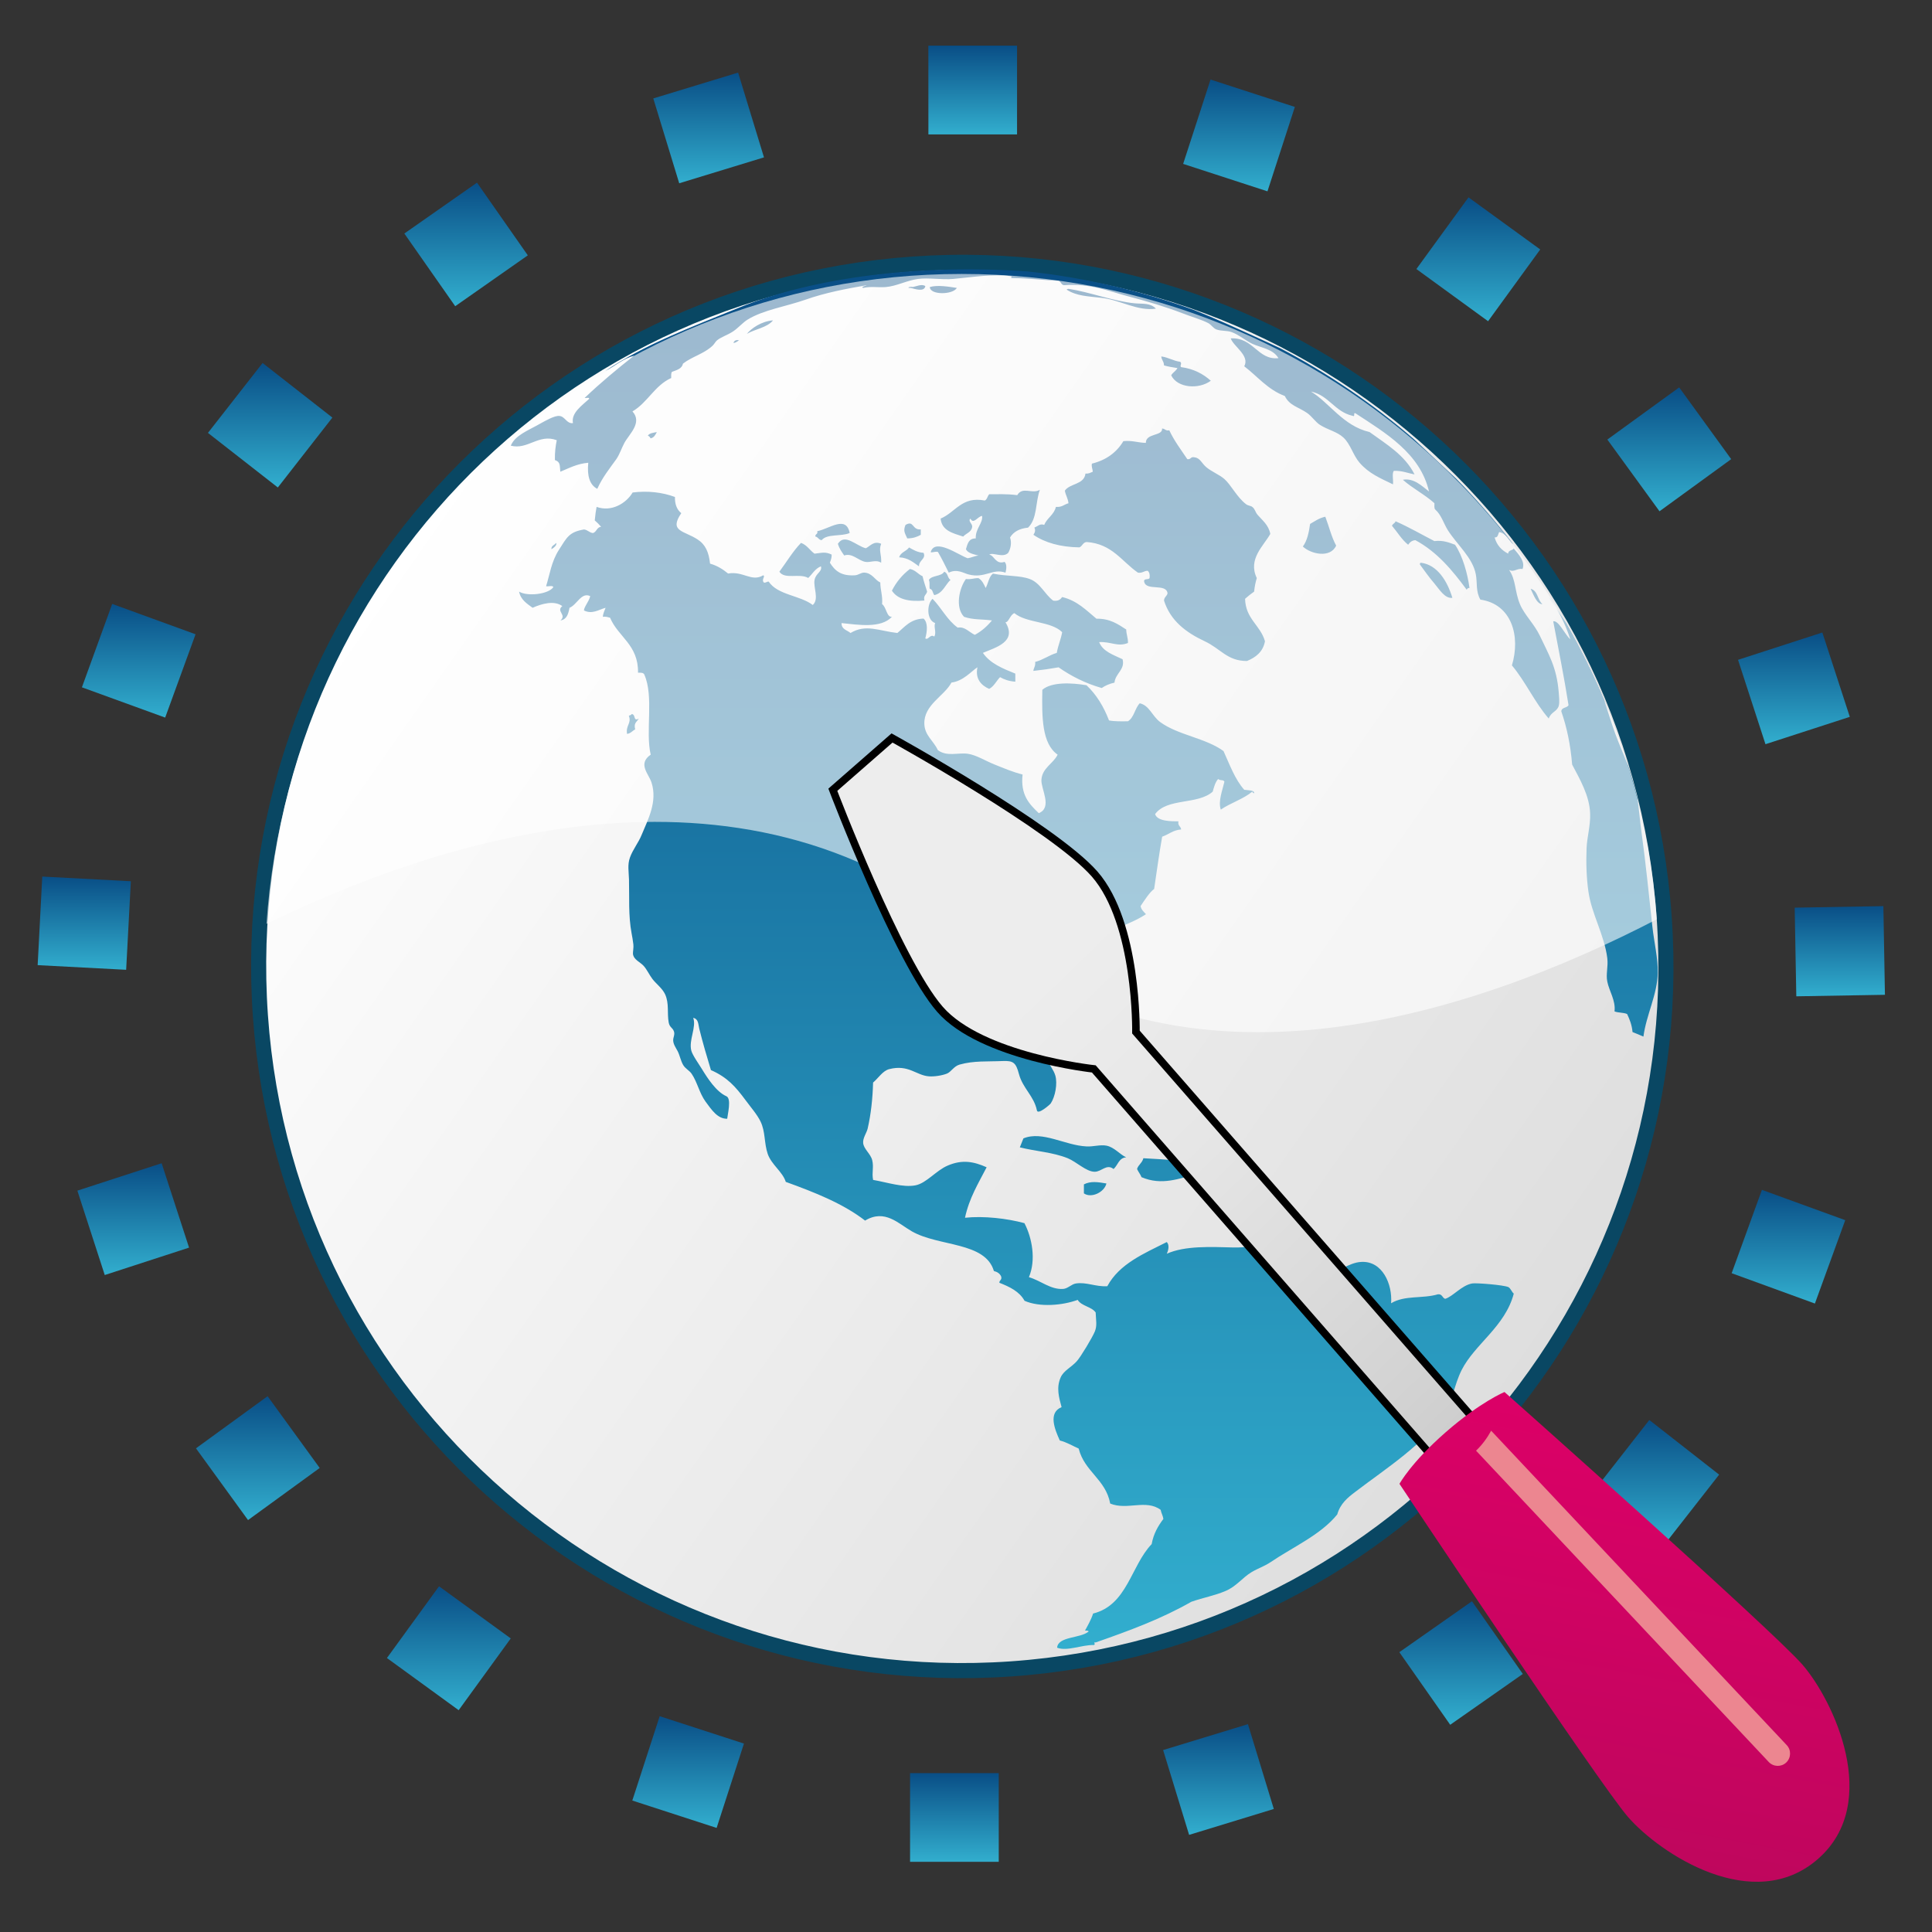 <?xml version="1.0" encoding="utf-8"?>
<!-- Generator: Adobe Illustrator 13.0.0, SVG Export Plug-In . SVG Version: 6.00 Build 14948)  -->
<!DOCTYPE svg PUBLIC "-//W3C//DTD SVG 1.1//EN" "http://www.w3.org/Graphics/SVG/1.1/DTD/svg11.dtd">
<svg version="1.1" id="Layer_1" xmlns="http://www.w3.org/2000/svg" xmlns:xlink="http://www.w3.org/1999/xlink" x="0px" y="0px"
	 width="128px" height="128px" viewBox="0 0 128 128" enable-background="new 0 0 128 128" xml:space="preserve">
<rect x="0" y="0" width="128" height="128" fill="#333333" stroke="none"/>
<g>
	<g>
		<path fill="#99DBF6" d="M34.177,35.53l0.026-0.004l0.076-0.088l-0.032,0.012C34.229,35.477,34.202,35.505,34.177,35.53
			L34.177,35.53z"/>
		<path fill="#99DBF6" d="M34.206,35.42c0.041-0.043,0.055-0.059,0.064-0.074l-0.029,0.002l-0.035,0.048L34.2,35.387l0.047-0.055
			l-0.033,0.012c0,0-0.101,0.104-0.131,0.145h0.012l0.059-0.057h0.015c-0.009,0.014-0.061,0.073-0.058,0.086
			C34.143,35.485,34.175,35.45,34.206,35.42L34.206,35.42z"/>
		<path fill="#99DBF6" d="M33.416,35.709c0,0-0.03-0.006-0.237,0.188l-0.022,0.007c-0.023,0.012-0.175,0.188-0.175,0.213
			c0,0,0.085-0.057,0.191-0.165c0.055,0,0.14-0.052,0.164-0.067c0.029-0.015,0.061-0.039,0.084-0.064
			c0.041-0.037,0.163-0.178,0.148-0.199h-0.002C33.563,35.621,33.446,35.687,33.416,35.709L33.416,35.709z"/>
		<path fill="#99DBF6" d="M32.661,36.385c0,0,0.041-0.033,0.067-0.063c0.03-0.034,0.034-0.043,0.034-0.043l0,0
			C32.763,36.278,32.661,36.363,32.661,36.385L32.661,36.385z"/>
		<polygon fill="#99DBF6" points="32.726,36.249 32.615,36.363 32.65,36.342 32.737,36.249 		"/>
		<path fill="#99DBF6" d="M32.517,36.396c-0.003-0.029-0.057,0.028-0.084,0.053l-0.096,0.103c-0.009,0.019-0.021,0.036-0.035,0.048
			c-0.146,0.157-0.143,0.162-0.143,0.169c0,0,0.012,0,0.052-0.034l0.06-0.061l0.071-0.061l0.05-0.049h0.014l0.123-0.14H32.52
			c-0.014,0.018-0.035,0.035-0.047,0.049c0.076-0.095,0.076-0.104,0.076-0.104c-0.017,0-0.021,0.018-0.021,0.018L32.517,36.396z"/>
		<path fill="#99DBF6" d="M32.124,36.769c-0.02,0.011-0.047,0.023-0.064,0.036l-0.102,0.128c0.057-0.038,0.057-0.038,0.088-0.067
			c0.037-0.028,0.113-0.131,0.113-0.131S32.146,36.747,32.124,36.769L32.124,36.769z"/>
		<path fill="#99DBF6" d="M31.952,36.914l0.012-0.012c0,0,0.032-0.03,0.106-0.129c0.027-0.032,0.056-0.064,0.085-0.097h-0.018
			c-0.023,0.013-0.119,0.118-0.177,0.178c-0.115,0.097-0.115,0.097-0.231,0.23c0.014-0.009,0.03-0.019,0.037-0.031
			c0.023-0.025,0.1-0.092,0.203-0.176L31.952,36.914L31.952,36.914z"/>
		<path fill="#99DBF6" d="M31.492,37.277c0,0,0.009,0,0.058-0.062c0.019-0.021,0.033-0.038,0.052-0.058
			c-0.03,0.017-0.109,0.106-0.109,0.106V37.277z"/>
		<path fill="#99DBF6" d="M30.987,37.721c-0.04,0.044-0.076,0.09-0.116,0.131c-0.003,0.007-0.003,0.007-0.003,0.007
			s0.02-0.016,0.055-0.058c0.073-0.082,0.076-0.086,0.079-0.092v-0.003L30.987,37.721L30.987,37.721z"/>
		<path fill="#A4D9E6" d="M22.251,62.722l-0.02,0.015c-0.009,0.021-0.058,0.166-0.061,0.228c0,0.034,0.014,0.059,0.049,0.046
			c0.006,0.044,0.009,0.064,0.009,0.064c0.017-0.003,0.03-0.021,0.041-0.149l0.003-0.003c0-0.023,0.017-0.039,0.023-0.057
			C22.31,62.803,22.274,62.722,22.251,62.722L22.251,62.722z"/>
		<path fill="#A4D9E6" d="M22.679,63.352c-0.009-0.002-0.028-0.011-0.012-0.129c-0.02-0.01-0.029-0.013-0.029-0.013
			c-0.022,0.003-0.05,0.013-0.057,0.11c0,0.046,0,0.073,0,0.073c0.01,0.031,0.021,0.058,0.025,0.094
			c0,0.025-0.007,0.055-0.004,0.083c0,0,0.006,0.022,0.016,0.03c0.014,0.019,0.066,0.04,0.09-0.097
			C22.725,63.376,22.679,63.352,22.679,63.352L22.679,63.352z"/>
		<path fill="#A4D9E6" d="M22.992,63.564l-0.015-0.006c-0.018,0-0.031,0.006-0.031,0.006c-0.025,0-0.033,0-0.05,0
			s-0.041,0.006-0.047,0.042c-0.007,0.031,0.003,0.111,0.012,0.135c0.027,0.05,0.062-0.034,0.067-0.049
			c0.024-0.003,0.052-0.011,0.073-0.017l0.003-0.021C23.017,63.58,23.002,63.567,22.992,63.564L22.992,63.564z"/>
		<path fill="#A4D9E6" d="M23.124,64.148c0,0,0.078,0.006,0.094-0.124c0.012-0.11-0.038-0.14-0.055-0.147
			c-0.012-0.08-0.027-0.102-0.061-0.102c-0.013,0.002-0.043,0.012-0.076,0.054c-0.01,0.019,0,0.033,0,0.033
			c0.003,0.134,0.033,0.146,0.066,0.116C23.078,64.14,23.103,64.165,23.124,64.148L23.124,64.148z"/>
		<path fill="#A4D9E6" d="M23.501,64.904c-0.01-0.034-0.006-0.077-0.012-0.113c-0.007-0.029-0.019-0.064-0.031-0.09
			c-0.02-0.057-0.061-0.153-0.15-0.184c0.014-0.049,0.014-0.078,0-0.104c-0.021,0.021-0.066,0.066-0.047,0.35
			c-0.067,0.058-0.087,0.17-0.094,0.238c-0.006,0.058,0.018,0.14,0.039,0.176l0.01,0.016c0.007,0.062-0.007,0.141-0.004,0.198
			c0.008,0.255,0.071,0.273,0.071,0.273l0.006-0.006c0,0,0.007-0.028,0.01-0.037c0.003-0.04,0.009-0.115,0.061-0.207
			c0.041-0.067,0.128-0.095,0.163-0.164l0.041-0.134c0.017-0.075-0.02-0.158-0.061-0.209L23.501,64.904L23.501,64.904z"/>
		<path fill="#A4D9E6" d="M28.21,94.562l0.184,0.256c-0.004-0.012-0.041-0.07-0.076-0.117c-0.059-0.087-0.098-0.13-0.098-0.13
			L28.21,94.562z"/>
		<path fill="#A4D9E6" d="M28.435,94.835v0.007c0.096,0.139,0.134,0.188,0.147,0.191c0,0,0-0.006-0.078-0.118
			C28.477,94.877,28.451,94.838,28.435,94.835L28.435,94.835z"/>
		<path fill="#99DBF6" d="M35.304,97.072h-0.006l0.009,0.075c0,0,0.011,0.02,0.033,0.045c0.028,0.028,0.122,0.11,0.173,0.124
			c0,0,0.069,0.014,0.031-0.047C35.511,97.217,35.343,97.072,35.304,97.072L35.304,97.072z"/>
		
			<linearGradient id="SVGID_1_" gradientUnits="userSpaceOnUse" x1="-144.777" y1="-679.545" x2="-221.172" y2="-626.054" gradientTransform="matrix(1 0 0 -1 246.727 -588.769)">
			<stop  offset="0" style="stop-color:#DEDEDE"/>
			<stop  offset="1" style="stop-color:#FEFEFE"/>
		</linearGradient>
		<path fill="url(#SVGID_1_)" stroke="#094763" stroke-miterlimit="3.864" d="M110.257,60.774
			c1.797,25.702-17.568,47.996-43.253,49.793c-25.682,1.796-47.957-17.585-49.753-43.285s17.565-47.994,43.254-49.787
			C86.187,15.695,108.458,35.076,110.257,60.774L110.257,60.774z"/>
		<g>
			
				<linearGradient id="SVGID_2_" gradientUnits="userSpaceOnUse" x1="-241.145" y1="-653.02" x2="-241.145" y2="-646.845" gradientTransform="matrix(1 0 0 -1 246.727 -588.769)">
				<stop  offset="0" style="stop-color:#32AECE"/>
				<stop  offset="1" style="stop-color:#094E86"/>
			</linearGradient>
			<polygon fill="url(#SVGID_2_)" points="8.358,64.251 2.495,63.943 2.8,58.075 8.669,58.384 			"/>
			
				<linearGradient id="SVGID_4_" gradientUnits="userSpaceOnUse" x1="-237.536" y1="-636.312" x2="-237.536" y2="-628.78" gradientTransform="matrix(1 0 0 -1 246.727 -588.769)">
				<stop  offset="0" style="stop-color:#32AECE"/>
				<stop  offset="1" style="stop-color:#094E86"/>
			</linearGradient>
			<polygon fill="url(#SVGID_4_)" points="10.943,47.542 5.427,45.536 7.433,40.011 12.956,42.022 			"/>
			
				<linearGradient id="SVGID_5_" gradientUnits="userSpaceOnUse" x1="-228.828" y1="-621.066" x2="-228.828" y2="-612.818" gradientTransform="matrix(1 0 0 -1 246.727 -588.769)">
				<stop  offset="0" style="stop-color:#32AECE"/>
				<stop  offset="1" style="stop-color:#094E86"/>
			</linearGradient>
			<polygon fill="url(#SVGID_5_)" points="18.407,32.297 13.777,28.68 17.397,24.049 22.021,27.666 			"/>
			
				<linearGradient id="SVGID_6_" gradientUnits="userSpaceOnUse" x1="-215.849" y1="-609.057" x2="-215.849" y2="-600.87" gradientTransform="matrix(1 0 0 -1 246.727 -588.769)">
				<stop  offset="0" style="stop-color:#32AECE"/>
				<stop  offset="1" style="stop-color:#094E86"/>
			</linearGradient>
			<polygon fill="url(#SVGID_6_)" points="30.159,20.287 26.789,15.471 31.602,12.101 34.969,16.917 			"/>
			
				<linearGradient id="SVGID_7_" gradientUnits="userSpaceOnUse" x1="-199.778" y1="-600.911" x2="-199.778" y2="-593.579" gradientTransform="matrix(1 0 0 -1 246.727 -588.769)">
				<stop  offset="0" style="stop-color:#32AECE"/>
				<stop  offset="1" style="stop-color:#094E86"/>
			</linearGradient>
			<polygon fill="url(#SVGID_7_)" points="45,12.142 43.282,6.521 48.902,4.81 50.616,10.426 			"/>
			
				<linearGradient id="SVGID_8_" gradientUnits="userSpaceOnUse" x1="-182.284" y1="-597.674" x2="-182.284" y2="-591.795" gradientTransform="matrix(1 0 0 -1 246.727 -588.769)">
				<stop  offset="0" style="stop-color:#32AECE"/>
				<stop  offset="1" style="stop-color:#094E86"/>
			</linearGradient>
			<polygon fill="url(#SVGID_8_)" points="61.509,8.904 61.506,3.025 67.382,3.025 67.382,8.904 			"/>
			
				<linearGradient id="SVGID_9_" gradientUnits="userSpaceOnUse" x1="-164.64" y1="-601.445" x2="-164.64" y2="-594.039" gradientTransform="matrix(1 0 0 -1 246.727 -588.769)">
				<stop  offset="0" style="stop-color:#32AECE"/>
				<stop  offset="1" style="stop-color:#094E86"/>
			</linearGradient>
			<polygon fill="url(#SVGID_9_)" points="78.387,10.858 80.201,5.27 85.787,7.084 83.973,12.676 			"/>
			
				<linearGradient id="SVGID_10_" gradientUnits="userSpaceOnUse" x1="-148.786" y1="-610.051" x2="-148.786" y2="-601.845" gradientTransform="matrix(1 0 0 -1 246.727 -588.769)">
				<stop  offset="0" style="stop-color:#32AECE"/>
				<stop  offset="1" style="stop-color:#094E86"/>
			</linearGradient>
			<polygon fill="url(#SVGID_10_)" points="93.839,17.824 97.292,13.075 102.044,16.527 98.589,21.281 			"/>
			
				<linearGradient id="SVGID_11_" gradientUnits="userSpaceOnUse" x1="-136.133" y1="-622.643" x2="-136.133" y2="-614.436" gradientTransform="matrix(1 0 0 -1 246.727 -588.769)">
				<stop  offset="0" style="stop-color:#32AECE"/>
				<stop  offset="1" style="stop-color:#094E86"/>
			</linearGradient>
			<polygon fill="url(#SVGID_11_)" points="106.491,29.121 111.25,25.666 114.696,30.419 109.946,33.873 			"/>
			
				<linearGradient id="SVGID_12_" gradientUnits="userSpaceOnUse" x1="-127.876" y1="-638.074" x2="-127.876" y2="-630.674" gradientTransform="matrix(1 0 0 -1 246.727 -588.769)">
				<stop  offset="0" style="stop-color:#32AECE"/>
				<stop  offset="1" style="stop-color:#094E86"/>
			</linearGradient>
			<polygon fill="url(#SVGID_12_)" points="115.149,43.715 120.735,41.904 122.554,47.493 116.967,49.305 			"/>
			
				<linearGradient id="SVGID_13_" gradientUnits="userSpaceOnUse" x1="-124.835" y1="-654.777" x2="-124.835" y2="-648.803" gradientTransform="matrix(1 0 0 -1 246.727 -588.769)">
				<stop  offset="0" style="stop-color:#32AECE"/>
				<stop  offset="1" style="stop-color:#094E86"/>
			</linearGradient>
			<polygon fill="url(#SVGID_13_)" points="118.903,60.135 124.778,60.033 124.882,65.908 119.01,66.008 			"/>
			
				<linearGradient id="SVGID_14_" gradientUnits="userSpaceOnUse" x1="-128.238" y1="-675.132" x2="-128.238" y2="-667.6" gradientTransform="matrix(1 0 0 -1 246.727 -588.769)">
				<stop  offset="0" style="stop-color:#32AECE"/>
				<stop  offset="1" style="stop-color:#094E86"/>
			</linearGradient>
			<polygon fill="url(#SVGID_14_)" points="116.732,78.831 122.252,80.839 120.242,86.363 114.727,84.353 			"/>
			
				<linearGradient id="SVGID_15_" gradientUnits="userSpaceOnUse" x1="-136.951" y1="-691.095" x2="-136.951" y2="-682.847" gradientTransform="matrix(1 0 0 -1 246.727 -588.769)">
				<stop  offset="0" style="stop-color:#32AECE"/>
				<stop  offset="1" style="stop-color:#094E86"/>
			</linearGradient>
			<polygon fill="url(#SVGID_15_)" points="109.271,94.078 113.898,97.698 110.278,102.326 105.654,98.708 			"/>
			
				<linearGradient id="SVGID_16_" gradientUnits="userSpaceOnUse" x1="-149.927" y1="-703.04" x2="-149.927" y2="-694.857" gradientTransform="matrix(1 0 0 -1 246.727 -588.769)">
				<stop  offset="0" style="stop-color:#32AECE"/>
				<stop  offset="1" style="stop-color:#094E86"/>
			</linearGradient>
			<polygon fill="url(#SVGID_16_)" points="97.52,106.088 100.89,110.903 96.08,114.271 92.71,109.461 			"/>
			
				<linearGradient id="SVGID_17_" gradientUnits="userSpaceOnUse" x1="-166.001" y1="-710.335" x2="-166.001" y2="-703" gradientTransform="matrix(1 0 0 -1 246.727 -588.769)">
				<stop  offset="0" style="stop-color:#32AECE"/>
				<stop  offset="1" style="stop-color:#094E86"/>
			</linearGradient>
			<polygon fill="url(#SVGID_17_)" points="82.679,114.23 84.393,119.849 78.782,121.565 77.06,115.945 			"/>
			
				<linearGradient id="SVGID_18_" gradientUnits="userSpaceOnUse" x1="-183.496" y1="-712.119" x2="-183.496" y2="-706.244" gradientTransform="matrix(1 0 0 -1 246.727 -588.769)">
				<stop  offset="0" style="stop-color:#32AECE"/>
				<stop  offset="1" style="stop-color:#094E86"/>
			</linearGradient>
			<polygon fill="url(#SVGID_18_)" points="66.17,117.475 66.17,123.35 60.294,123.35 60.294,117.475 			"/>
			
				<linearGradient id="SVGID_19_" gradientUnits="userSpaceOnUse" x1="-201.137" y1="-709.873" x2="-201.137" y2="-702.471" gradientTransform="matrix(1 0 0 -1 246.727 -588.769)">
				<stop  offset="0" style="stop-color:#32AECE"/>
				<stop  offset="1" style="stop-color:#094E86"/>
			</linearGradient>
			<polygon fill="url(#SVGID_19_)" points="49.289,115.516 47.478,121.104 41.892,119.29 43.706,113.702 			"/>
			
				<linearGradient id="SVGID_20_" gradientUnits="userSpaceOnUse" x1="-216.991" y1="-702.073" x2="-216.991" y2="-693.865" gradientTransform="matrix(1 0 0 -1 246.727 -588.769)">
				<stop  offset="0" style="stop-color:#32AECE"/>
				<stop  offset="1" style="stop-color:#094E86"/>
			</linearGradient>
			<polygon fill="url(#SVGID_20_)" points="33.839,108.549 30.388,113.304 25.635,109.848 29.087,105.096 			"/>
			
				<linearGradient id="SVGID_21_" gradientUnits="userSpaceOnUse" x1="-229.645" y1="-689.478" x2="-229.645" y2="-681.271" gradientTransform="matrix(1 0 0 -1 246.727 -588.769)">
				<stop  offset="0" style="stop-color:#32AECE"/>
				<stop  offset="1" style="stop-color:#094E86"/>
			</linearGradient>
			<polygon fill="url(#SVGID_21_)" points="21.181,97.256 16.433,100.709 12.983,95.955 17.729,92.502 			"/>
			
				<linearGradient id="SVGID_22_" gradientUnits="userSpaceOnUse" x1="-237.901" y1="-673.243" x2="-237.901" y2="-665.836" gradientTransform="matrix(1 0 0 -1 246.727 -588.769)">
				<stop  offset="0" style="stop-color:#32AECE"/>
				<stop  offset="1" style="stop-color:#094E86"/>
			</linearGradient>
			<polygon fill="url(#SVGID_22_)" points="12.526,82.658 6.94,84.474 5.126,78.883 10.709,77.067 			"/>
		</g>
		<g>
			<g>
				
					<linearGradient id="SVGID_23_" gradientUnits="userSpaceOnUse" x1="-174.892" y1="-698.005" x2="-174.892" y2="-606.615" gradientTransform="matrix(1 0 0 -1 246.727 -588.769)">
					<stop  offset="0" style="stop-color:#32AECE"/>
					<stop  offset="1" style="stop-color:#094E86"/>
				</linearGradient>
				<path id="SVGID_3_" fill="url(#SVGID_23_)" d="M76.584,20.448c-0.39-0.395-0.87-0.302-1.431-0.355
					c-1.418-0.144-2.968-0.747-4.359-0.957c-0.046,0.013-0.115,0.003-0.119,0.058c0.667,0.427,1.398,0.43,2.326,0.541
					C74.219,19.876,75.37,20.632,76.584,20.448z M94.135,37.283c-0.049,0.013-0.073,0.046-0.062,0.117
					c0.29,0.391,0.609,0.854,0.957,1.253c0.312,0.364,0.688,1.022,1.193,0.955C95.892,38.507,95.23,37.414,94.135,37.283z
					 M88.524,36.147c-0.311-0.565-0.473-1.275-0.719-1.912c-0.408,0.086-0.694,0.297-1.008,0.478
					c-0.082,0.577-0.197,1.121-0.479,1.495C86.847,36.711,88.141,37.001,88.524,36.147z M67.394,32.805
					c-0.736-0.094-1.242-0.054-1.854-0.061c-0.119,0.112-0.131,0.346-0.296,0.418c-1.525-0.297-1.937,0.785-2.926,1.195
					c0.083,0.815,0.822,0.968,1.495,1.193c0.195-0.224,0.551-0.28,0.597-0.65c0.024-0.208-0.302-0.374-0.116-0.539
					c0.211,0.407,0.473-0.146,0.773-0.181c0.064,0.485-0.453,0.847-0.42,1.492c-0.472-0.01-0.548,0.366-0.651,0.715
					c0.137,0.276,0.505,0.326,0.831,0.421c-0.273,0.023-0.453,0.141-0.719,0.177c-0.63-0.228-2.155-1.35-2.444-0.418
					c0.013,0.086,0.296-0.055,0.476,0c0.255,0.438,0.486,0.906,0.718,1.373c0.552-0.272,0.962,0.028,1.312,0.119
					c1.096,0.283,1.589-0.425,2.447-0.119c0.062-0.247,0.101-0.551-0.061-0.715c-0.597,0.201-0.676-0.431-1.017-0.479
					c0.246-0.179,0.9,0.244,1.257-0.117c0.152-0.256,0.25-0.653,0.122-1.018c0.229-0.383,0.63-0.597,1.193-0.653
					c0.621-0.601,0.478-1.655,0.782-2.507C68.368,32.759,67.756,32.202,67.394,32.805z M61.604,39.011
					c0.204,0.034,0.183,0.294,0.298,0.418c0.566-0.128,0.716-0.677,1.072-1.011c-0.204-0.113-0.168-0.469-0.42-0.537
					c-0.189,0.327-0.808,0.22-1.012,0.537C61.628,38.638,61.549,38.883,61.604,39.011z M61.604,19.016
					c0.006,0.54,1.516,0.524,1.79,0.06C62.879,18.998,62.136,18.865,61.604,19.016z M69.957,33.582
					c-0.125,0.528-0.581,0.724-0.776,1.194c-0.292-0.104-0.411,0.089-0.651,0.175c0.091,0.189,0.033,0.335-0.064,0.48
					c0.768,0.527,1.781,0.812,3.045,0.834c0.2-0.075,0.228-0.331,0.478-0.355c1.692,0.115,2.332,1.292,3.403,2.03
					c0.308,0.045,0.394-0.128,0.648-0.124c0.11,0.1,0.152,0.253,0.122,0.481c-0.061,0.138-0.398-0.003-0.359,0.236
					c0.122,0.658,1.474,0.083,1.55,0.779c-0.043,0.188-0.226,0.249-0.234,0.478c0.423,1.33,1.446,2.11,2.688,2.691
					c1.077,0.501,1.491,1.312,2.807,1.312c0.59-0.242,1.065-0.607,1.193-1.312c-0.308-1.07-1.282-1.468-1.318-2.809
					c0.188-0.169,0.39-0.328,0.6-0.477c0.033-0.329,0.094-0.627,0.177-0.896c-0.609-1.262,0.463-2.141,0.895-2.927
					c-0.118-0.605-0.529-0.896-0.837-1.257c-0.174-0.201-0.164-0.384-0.359-0.533c-0.094-0.076-0.277-0.074-0.414-0.18
					c-0.608-0.466-0.989-1.28-1.437-1.67c-0.305-0.27-0.837-0.482-1.19-0.776c-0.32-0.27-0.405-0.613-0.782-0.656
					c-0.271-0.071-0.231,0.163-0.481,0.119c-0.414-0.621-0.861-1.202-1.193-1.91c-0.252,0.051-0.279-0.114-0.478-0.117
					c0.055,0.513-1.084,0.292-1.075,0.951c-0.521-0.012-0.895-0.175-1.488-0.117c-0.447,0.745-1.133,1.257-2.086,1.491
					c-0.042,0.239,0.053,0.342,0.059,0.537c-0.149,0.055-0.259,0.14-0.484,0.121c-0.091,0.744-1.029,0.638-1.367,1.132
					c0.053,0.306,0.207,0.509,0.241,0.835C70.508,33.413,70.358,33.621,69.957,33.582z M102.017,42.115
					c-0.378-0.789-1.035-1.396-1.318-2.09c-0.354-0.852-0.256-1.612-0.719-2.268c0.332,0.183,0.506-0.119,0.893-0.061
					c0.191-0.49-0.238-0.94-0.598-1.37c0.034,0.142-0.355,0.083-0.353,0.356c-0.436-0.225-0.755-0.557-0.901-1.075
					c0.234,0.018,0.223-0.215,0.299-0.356c0.459,0.06,0.657,0.588,0.932,0.808c-1.172-1.525-2.433-2.975-3.781-4.342
					c-0.959-0.89-1.869-1.763-2.792-2.615c-2.703-2.334-5.677-4.359-8.864-6.033c-0.549-0.259-1.108-0.512-1.669-0.768
					c-1.324-0.603-2.64-1.207-4-1.748c-3.513-1.28-7.212-2.154-11.054-2.567c-7.032-0.504-14.113,0.353-19.148,2.405
					c-3.166,1.292-6.25,2.444-8.835,4.183c0.643-0.332,1.145-0.802,1.909-1.017c-1.136,0.893-2.244,1.813-3.282,2.804
					c0.089,0.035,0.308-0.066,0.299,0.063c-0.469,0.438-1.209,0.929-1.075,1.608c-0.42,0.056-0.514-0.436-0.895-0.474
					c-0.305-0.038-0.896,0.297-1.312,0.529c-0.773,0.441-1.629,0.752-1.912,1.44c1.121,0.295,1.852-0.811,3.045-0.362
					c-0.079,0.398-0.134,0.814-0.122,1.315c0.384,0.127,0.311,0.374,0.359,0.773c0.578-0.236,1.103-0.53,1.851-0.594
					c-0.085,0.864,0.089,1.465,0.597,1.729c0.341-0.758,0.804-1.33,1.261-1.966c0.226-0.329,0.332-0.696,0.533-1.074
					c0.319-0.591,1.214-1.341,0.538-2.091c1.005-0.586,1.468-1.718,2.566-2.212c0-0.155-0.021-0.341,0.062-0.416
					c0.304-0.111,0.645-0.192,0.718-0.537c0.606-0.474,1.397-0.648,1.967-1.194c0.116-0.108,0.174-0.256,0.298-0.357
					c0.302-0.235,0.722-0.356,1.075-0.598c0.335-0.229,0.624-0.575,0.953-0.777c1.056-0.641,2.515-0.854,3.82-1.31
					c1.312-0.466,2.733-0.731,4.058-0.96c-0.051,0.055-0.414,0.095-0.237,0.18c0.533-0.119,0.953-0.018,1.495-0.057
					c0.736-0.062,1.403-0.442,2.149-0.539c0.696-0.092,1.546,0.067,2.329,0c1.104-0.098,2.648-0.352,3.817-0.181
					c0.158,0.024-0.128,0.118,0.118,0.122c1.078,0.015,2.062,0.143,2.986,0.176c0.229,0.009,0.198,0.278,0.42,0.298
					c1.767-0.132,2.944,0.399,4.174,0.716c1.38,0.363,2.484,0.694,3.647,1.135c0.585,0.229,1.288,0.428,1.729,0.659
					c0.201,0.103,0.325,0.336,0.539,0.42c0.316,0.12,0.706,0.064,1.014,0.178c0.486,0.178,0.91,0.556,1.373,0.776
					c0.59,0.271,1.366,0.338,1.729,0.951c-1.391,0.137-1.638-1.385-3.163-1.314c0.161,0.523,1.282,1.134,0.896,1.852
					c0.88,0.672,1.556,1.545,2.688,1.969c0.308,0.644,0.914,0.728,1.492,1.135c0.308,0.222,0.542,0.588,0.834,0.777
					c0.515,0.328,1.139,0.45,1.553,0.837c0.472,0.432,0.633,1.159,1.074,1.672c0.625,0.718,1.361,1.018,2.211,1.431
					c0.039-0.279-0.08-0.713,0.058-0.896c0.557-0.016,0.922,0.155,1.373,0.239c-0.646-1.287-1.863-1.995-2.98-2.807
					c-1.747-0.404-2.667-1.949-3.882-2.684c1.193,0.255,1.564,1.336,2.752,1.607c0.207,0.097,0.033-0.201,0.174-0.178
					c2.012,1.312,4.305,2.658,4.893,5.191c-0.454-0.344-0.999-0.91-1.732-0.774c0.646,0.571,1.452,0.976,2.092,1.552
					c0,0.158-0.028,0.344,0.055,0.419c0.41,0.367,0.538,0.892,0.834,1.371c0.621,0.972,1.646,1.813,1.854,2.928
					c0.106,0.551-0.016,1.114,0.299,1.668c2.085,0.304,2.673,2.423,2.091,4.359c0.907,1.077,1.513,2.466,2.441,3.522
					c0.144-0.445,0.545-0.447,0.661-0.838c0.073-0.243,0.012-0.694,0-0.895C103.137,44.182,102.586,43.332,102.017,42.115z
					 M99.928,85.271c-0.331-0.142-2.128-0.285-2.393-0.239c-0.71,0.128-1.272,0.866-1.79,1.019c-0.195-0.063-0.186-0.332-0.479-0.3
					c-1.022,0.304-2.194,0.045-3.102,0.593c0.098-1.263-0.578-2.818-1.973-2.739c-0.867,0.039-1.537,0.761-2.502,0.776
					c0-0.263,0.018-0.539-0.062-0.722h-0.834c-0.825-0.668-1.766-1.218-3.051-1.431c-0.538,0.325-1.224,0.439-2.024,0.42
					c-1.494-0.039-3.209-0.125-4.417,0.416c0.106-0.214,0.194-0.583,0-0.775c-1.522,0.769-3.139,1.44-3.939,2.926
					c-0.782,0.047-1.382-0.291-2.088-0.18c-0.293,0.049-0.533,0.341-0.841,0.36c-0.837,0.052-1.473-0.549-2.265-0.779
					c0.487-1.146,0.204-2.625-0.298-3.579c-1.154-0.314-2.691-0.489-3.937-0.358c0.282-1.312,0.892-2.292,1.434-3.344
					c-0.87-0.39-1.626-0.518-2.569-0.117c-0.779,0.326-1.416,1.172-2.149,1.314c-0.828,0.157-1.869-0.197-2.804-0.36
					c-0.098-0.505,0.061-0.828-0.061-1.315c-0.107-0.423-0.563-0.731-0.597-1.132c-0.03-0.332,0.228-0.659,0.298-0.954
					c0.219-0.957,0.329-1.971,0.359-3.048c0.356-0.304,0.637-0.779,1.071-0.891c1.278-0.326,1.784,0.415,2.628,0.478
					c0.353,0.026,0.864-0.05,1.193-0.181c0.276-0.107,0.45-0.485,0.837-0.597c0.952-0.269,1.884-0.191,2.853-0.236
					c0.709-0.032,0.883,0.111,1.08,0.854c0.256,0.963,0.996,1.456,1.193,2.42c0.064,0.312,0.865-0.39,0.917-0.467
					c0.298-0.453,0.456-1.312,0.302-1.845c-0.11-0.384-0.391-0.679-0.539-1.046c-0.146-0.377-0.095-0.744-0.256-1.111
					c0.557-1.051,1.82-1.274,2.566-2.086c0.237-0.261,0.539-0.693,0.719-1.016c0.249-0.466,0.66-1.312,0.834-1.912
					c0.222-0.756-0.131-1.5,0.237-2.39c0.846-0.345,1.731-0.653,2.444-1.129c-0.141-0.163-0.311-0.285-0.356-0.538
					c0.265-0.398,0.615-0.938,0.898-1.133c0.171-1.155,0.332-2.334,0.532-3.465c0.43-0.145,0.716-0.44,1.258-0.477
					c-0.021-0.219-0.24-0.24-0.18-0.54c-0.451-0.002-1.392,0.014-1.547-0.478c0.804-1.089,2.825-0.602,3.818-1.489
					c0.085-0.312,0.17-0.628,0.358-0.836c0.187,0.142,0.329,0.013,0.417,0.177c-0.131,0.578-0.429,1.302-0.24,1.85
					c0.646-0.446,1.492-0.696,2.089-1.193c0.009,0.064,0.066,0.094,0.118,0.117c0.037-0.23-0.374-0.192-0.654-0.237
					c-0.618-0.695-0.962-1.666-1.373-2.566c-1.202-0.874-2.989-1.048-4.183-1.912c-0.548-0.397-0.719-1.11-1.367-1.254
					c-0.325,0.336-0.374,0.946-0.782,1.192c-0.441,0.006-0.889,0.016-1.254-0.056c-0.354-0.925-0.838-1.714-1.492-2.331
					c-0.986-0.17-2.313-0.229-2.926,0.302c-0.033,1.802-0.033,3.571,1.014,4.296c-0.279,0.592-1.025,0.874-1.074,1.67
					c-0.033,0.62,0.749,1.826-0.174,2.208c-0.621-0.594-1.227-1.198-1.074-2.562c-0.643-0.157-1.215-0.408-1.854-0.661
					c-0.57-0.222-1.222-0.64-1.785-0.714c-0.654-0.085-1.369,0.208-1.973-0.239c-0.298-0.639-0.867-0.964-0.897-1.728
					c-0.049-1.275,1.324-1.853,1.796-2.75c0.779-0.095,1.315-0.747,1.723-1.013c-0.164,0.76,0.244,1.201,0.777,1.433
					c0.322-0.171,0.475-0.528,0.721-0.777c0.277,0.159,0.6,0.271,1.011,0.299v-0.535c-0.837-0.338-1.671-0.673-2.149-1.374
					c0.85-0.361,2.287-0.733,1.495-2.029c0.216,0.012,0.305-0.497,0.591-0.602c0.812,0.671,2.426,0.521,3.166,1.261
					c-0.086,0.491-0.274,0.878-0.356,1.371c-0.523,0.155-0.895,0.46-1.434,0.6c0.036,0.276-0.095,0.38-0.119,0.595
					c0.579-0.062,1.127-0.141,1.672-0.238c0.831,0.582,1.763,1.057,2.858,1.371c0.237-0.163,0.515-0.285,0.844-0.357
					c0.066-0.624,0.715-0.859,0.538-1.549c-0.605-0.295-1.297-0.496-1.553-1.136c0.776-0.044,1.224,0.334,1.909,0.059
					c0.009-0.344-0.109-0.564-0.115-0.894c-0.549-0.352-1.066-0.729-1.973-0.715c-0.68-0.559-1.27-1.197-2.271-1.435
					c-0.115,0.159-0.265,0.289-0.594,0.237c-0.572-0.429-0.853-1.172-1.553-1.432c-0.664-0.248-1.521-0.169-2.441-0.358
					c-0.271,0.217-0.311,0.648-0.48,0.954c-0.119-0.26-0.241-0.519-0.479-0.655c-0.301-0.005-0.493,0.101-0.831,0.06
					c-0.436,0.596-0.73,1.873-0.122,2.504c0.615,0.21,1.176,0.147,1.848,0.239c-0.312,0.38-0.682,0.714-1.135,0.955
					c-0.381-0.175-0.661-0.565-1.133-0.479c-0.7-0.5-1.078-1.309-1.668-1.91c-0.396,0.369-0.396,1.421,0.177,1.61
					c-0.122,0.24,0.104,0.616-0.062,0.894c-0.271-0.204-0.396,0.265-0.594,0.119c0.122-0.451,0.192-1.045-0.118-1.311
					c-0.868,0.028-1.239,0.55-1.735,0.955c-1.239-0.142-2.079-0.609-3.103,0c-0.222-0.196-0.603-0.232-0.593-0.657
					c1.086,0.108,2.614,0.373,3.339-0.421c-0.35,0.061-0.365-0.64-0.654-0.834c0.049-0.567-0.116-0.92-0.118-1.435
					c-0.369-0.166-0.533-0.634-1.072-0.654c-0.188-0.008-0.398,0.167-0.597,0.177c-0.938,0.063-1.339-0.308-1.671-0.833
					c0.058-0.163,0.125-0.318,0.118-0.539c-0.423-0.2-0.627-0.117-1.136-0.06c-0.313-0.219-0.496-0.576-0.897-0.713
					c-0.542,0.563-0.956,1.266-1.431,1.907c0.35,0.54,1.342,0.079,1.912,0.417c0.273-0.264,0.453-0.617,0.84-0.773
					c0.106,0.356-0.335,0.449-0.42,0.896c-0.101,0.501,0.322,1.261-0.119,1.667c-0.844-0.645-2.326-0.653-2.923-1.552
					c-0.106-0.018-0.298,0.171-0.362,0c-0.079-0.186,0.152-0.355,0-0.417c-0.77,0.465-1.314-0.293-2.325-0.116
					c-0.338-0.276-0.716-0.521-1.196-0.656c-0.082-0.75-0.296-1.263-0.834-1.608c-0.893-0.582-1.906-0.515-1.072-1.735
					c-0.319-0.254-0.43-0.638-0.42-1.073c-0.834-0.312-1.814-0.422-2.804-0.297c-0.427,0.723-1.407,1.309-2.387,0.953
					c-0.046,0.216-0.085,0.523-0.122,0.895c0.149,0.131,0.289,0.269,0.42,0.424c-0.292,0.027-0.292,0.344-0.539,0.415
					c-0.249-0.028-0.347-0.211-0.593-0.238c-1.002,0.171-1.136,0.529-1.675,1.372c-0.49,0.771-0.591,1.604-0.837,2.387
					c0.144,0.036,0.433-0.072,0.481,0.062c-0.323,0.474-1.718,0.632-2.271,0.298c0.109,0.543,0.518,0.791,0.895,1.071
					c0.621-0.278,1.435-0.503,1.97-0.113c-0.435,0.347,0.313,0.572-0.122,0.95c0.421-0.065,0.521-0.433,0.598-0.837
					c0.496-0.194,0.782-1.057,1.373-0.773c-0.076,0.35-0.418,0.719-0.414,0.951c0.548,0.267,0.955-0.047,1.431-0.178
					c-0.064,0.193-0.165,0.355-0.18,0.596c0.204-0.027,0.338,0.027,0.478,0.062c0.542,1.286,1.882,1.785,1.852,3.644
					c0.188-0.012,0.361-0.003,0.414,0.117c0.654,1.463,0.061,3.773,0.426,5.312c-0.883,0.61-0.128,1.271,0.055,1.851
					c0.411,1.28-0.259,2.489-0.657,3.465c-0.21,0.521-0.585,0.969-0.773,1.499c-0.174,0.481-0.076,0.941-0.063,1.459
					c0.03,1.184-0.049,2.383,0.17,3.552c0.049,0.242,0.088,0.496,0.119,0.747c0.027,0.182-0.037,0.511-0.027,0.627
					c0.045,0.388,0.48,0.537,0.712,0.796c0.22,0.249,0.374,0.597,0.581,0.87c0.247,0.321,0.648,0.605,0.838,1.011
					c0.279,0.612,0.121,1.239,0.237,1.866c0.063,0.338,0.256,0.332,0.347,0.591c0.079,0.222-0.063,0.393-0.049,0.615
					c0.016,0.252,0.177,0.472,0.293,0.69c0.152,0.298,0.203,0.64,0.368,0.92c0.149,0.252,0.411,0.362,0.56,0.581
					c0.378,0.554,0.506,1.27,0.923,1.847c0.405,0.546,0.798,1.148,1.434,1.134c0.019-0.25,0.302-1.333-0.052-1.491
					c-0.673-0.295-1.26-1.205-1.625-1.806c-0.192-0.316-0.618-0.905-0.701-1.215c-0.182-0.697,0.356-1.575,0.125-2.171
					c0.354,0.062,0.332,0.432,0.402,0.716c0.237,0.956,0.515,1.891,0.773,2.743c1.086,0.478,1.631,1.1,2.277,1.971
					c0.353,0.479,0.785,0.971,1.007,1.431c0.335,0.681,0.231,1.427,0.479,2.154c0.249,0.716,0.989,1.181,1.196,1.851
					c1.908,0.691,3.781,1.428,5.254,2.564c1.307-0.788,2.201,0.2,3.103,0.715c1.793,1.022,4.855,0.678,5.431,2.626
					c0.229,0.057,0.393,0.168,0.481,0.36c0.07,0.247-0.125,0.234-0.119,0.419c0.688,0.269,1.331,0.579,1.669,1.194
					c1.001,0.443,2.532,0.306,3.519-0.061c0.259,0.42,0.917,0.442,1.193,0.835c0.019,0.521,0.106,0.869-0.055,1.259
					c-0.161,0.394-0.938,1.687-1.193,1.967c-0.353,0.399-0.867,0.616-1.071,1.074c-0.308,0.702-0.104,1.358,0.061,1.971
					c-0.913,0.374-0.444,1.491-0.118,2.21c0.469,0.121,0.84,0.353,1.251,0.535c0.381,1.532,1.79,2.031,2.088,3.643
					c1.121,0.462,2.372-0.303,3.343,0.416c0.043,0.228,0.146,0.376,0.18,0.603c-0.35,0.467-0.651,0.972-0.776,1.668
					c-1.382,1.443-1.61,4.034-3.881,4.601c-0.135,0.42-0.342,0.772-0.536,1.129c0.091,0.01,0.222-0.018,0.24,0.062
					c-0.551,0.465-2.03,0.311-2.088,1.072c0.676,0.255,1.61-0.195,2.444-0.178c0.146-0.085-0.112-0.188,0.119-0.173
					c2.237-0.783,4.344-1.559,6.332-2.693c0.821-0.285,1.516-0.397,2.268-0.716c0.719-0.303,1.111-0.884,1.732-1.254
					c0.408-0.243,0.831-0.374,1.251-0.656c1.507-1.021,3.327-1.813,4.414-3.16c0.207-0.726,0.697-1.118,1.196-1.496
					c2.059-1.576,4.57-3.143,5.967-5.311c0.5-0.77,0.566-1.724,1.072-2.747c0.877-1.74,2.886-2.885,3.461-5.077
					C100.175,85.63,100.083,85.343,99.928,85.271z M70.56,59.544c0.226,0.007,0.268,0.201,0.536,0.18
					c0.082-0.048,0.082-0.191,0.112-0.3h0.24c0.149,0.178,0.046,0.24,0.059,0.533c-0.238,0.137-0.549,0.219-0.898,0.239
					C70.483,60.06,70.459,59.748,70.56,59.544z M68.736,58.666c0.17,0.209,0.253,0.484,0.191,0.888
					c-0.436,0.116-0.916,0.153-1.339-0.019c0.279-0.625-0.57-1.312-1.078-1.547c0.444-0.643,0.706-0.409,1.221-0.063
					C68.134,58.2,68.514,58.384,68.736,58.666z M65.073,61.285c-0.131,0.242-0.236,0.498-0.262,0.76
					c-1.025,0.152-1.123-0.73-0.857-1.498c0.112-0.318,1.533-2.26,1.533-2.26c0.168,0.13,0.348,0.067,0.476,0.126
					c-0.007,0.687-0.128,1.331-0.396,1.966C65.437,60.672,65.235,60.974,65.073,61.285z M65.78,56.38
					c0.237,0.322,0.472,0.646,0.597,1.077c-1.333,0.016-2.274,0.332-3.583,0.238c-0.059-0.184-0.286-0.187-0.299-0.418
					C63.609,56.927,64.367,55.734,65.78,56.38z M103.106,40.281c-0.158-0.256-0.32-0.504-0.503-0.73
					C102.774,39.781,102.938,40.025,103.106,40.281z M109.475,61.394c-0.231-2.122-0.435-4.165-0.715-6.207
					c-0.11-0.769-0.165-1.575-0.286-2.332c-0.18-0.71-0.381-1.412-0.604-2.112c-0.271-0.696-0.587-1.407-0.849-2.118
					c-0.269-0.735-0.499-1.507-0.743-2.241c-0.74-1.751-1.583-3.442-2.518-5.079c-0.223-0.358-0.444-0.695-0.658-1.022
					c0.375,0.623,0.688,1.314,0.936,2.074c-0.372-0.329-0.765-1.263-1.133-1.195c0.347,1.843,0.715,3.66,1.014,5.554
					c-0.094,0.204-0.469,0.129-0.478,0.417c0.365,1.05,0.611,2.213,0.718,3.522c0.5,0.953,1.148,2.048,1.19,3.224
					c0.037,0.799-0.207,1.58-0.234,2.323c-0.039,0.938-0.009,1.957,0.122,2.867c0.207,1.479,1.057,2.869,1.251,4.415
					c0.067,0.577-0.104,1.05,0,1.552c0.119,0.614,0.569,1.258,0.478,1.972c0.238,0.098,0.609,0.068,0.835,0.174
					c0.167,0.355,0.316,0.719,0.358,1.194c0.247,0.09,0.476,0.202,0.722,0.3c0.192-1.451,0.926-2.786,0.95-4.24
					C109.85,63.476,109.585,62.417,109.475,61.394z M102.19,40.025c-0.329-0.265-0.299-0.9-0.78-1.015
					C101.593,39.39,101.821,40.04,102.19,40.025z M97.358,38.953c-0.121-0.915-0.453-2.131-0.959-2.864
					c-0.396-0.14-0.768-0.309-1.369-0.241c-0.854-0.44-1.672-0.918-2.57-1.313c-0.036,0.14-0.197,0.161-0.237,0.301
					c0.359,0.417,0.64,0.913,1.071,1.254c0.11-0.151,0.232-0.286,0.481-0.301c1.449,0.782,2.454,2.003,3.4,3.285
					C97.203,38.998,97.252,38.949,97.358,38.953z M73.777,77.45c0.289-0.249,0.341-0.736,0.837-0.775
					c-0.398-0.165-0.791-0.677-1.312-0.773c-0.405-0.08-0.883,0.079-1.315,0.051c-1.418-0.061-2.916-1.053-4.183-0.532
					c-0.082,0.198-0.158,0.401-0.237,0.594c1.077,0.271,2.158,0.316,3.166,0.718c0.581,0.235,1.229,0.896,1.79,0.899
					C72.983,77.635,73.314,77.082,73.777,77.45z M36.832,35.969c-0.085,0.16-0.316,0.163-0.299,0.419
					C36.665,36.318,36.947,36.093,36.832,35.969z M80.222,77.154c-0.078,0.677,0.354,0.811,0.844,0.775
					c0.049-0.341,0.289-0.503,0.414-0.775C81.068,76.815,80.682,76.988,80.222,77.154z M41.544,48.623
					c0.25-0.033,0.354-0.208,0.539-0.299c-0.104-0.418,0.076-0.459,0.24-0.715c-0.398,0.216-0.173-0.285-0.48-0.302
					c-0.016,0.088-0.128,0.069-0.18,0.119C41.854,47.929,41.447,48.049,41.544,48.623z M43.517,28.626
					c-0.234,0.046-0.486,0.066-0.596,0.236c0.085,0.033,0.146,0.096,0.18,0.18C43.331,28.998,43.42,28.81,43.517,28.626z
					 M80.94,78.468c0.052-0.09,0.146-0.128,0.299-0.122c-0.006-0.066,0.012-0.164-0.059-0.177
					C81.16,78.29,80.703,78.279,80.94,78.468z M71.811,78.468v0.597c0.499,0.344,1.361-0.082,1.492-0.657
					C72.761,78.316,72.259,78.234,71.811,78.468z M75.333,77.45c0.085,0.194,0.219,0.34,0.295,0.541
					c1.34,0.569,2.47,0.102,3.76-0.239c0.046-0.369-0.186-0.447-0.173-0.776c-1.139-0.091-2.138-0.169-3.465-0.24
					C75.681,77.043,75.418,77.162,75.333,77.45z M48.948,22.539c-0.213-0.034-0.311,0.052-0.359,0.179
					C48.75,22.743,49.091,22.437,48.948,22.539z M78.194,23.971c-0.469-0.064-0.785-0.293-1.254-0.356
					c0.012,0.24,0.18,0.331,0.177,0.594c0.28,0.08,0.585,0.132,0.892,0.177c-0.101,0.199-0.307,0.284-0.414,0.482
					c0.414,0.846,1.83,0.945,2.625,0.357c-0.506-0.448-1.121-0.788-1.967-0.902C78.14,24.238,78.338,24.098,78.194,23.971z
					 M61.305,18.956c-0.237-0.17-0.611,0.03-0.84,0.06c-0.192-0.047-0.454,0.073-0.119,0.06
					C60.61,19.145,61.238,19.365,61.305,18.956z M60.108,35.67c0.378,0,0.658-0.1,0.896-0.238v-0.358
					c-0.594,0.052-0.441-0.631-1.011-0.297C59.822,35.178,59.956,35.325,60.108,35.67z M61.244,39.787
					c-0.082-0.343,0.137-0.378,0.18-0.594c-0.104-0.337-0.22-0.653-0.302-1.016c-0.301-0.134-0.469-0.412-0.837-0.48
					c-0.496,0.378-0.898,0.852-1.193,1.436C59.46,39.703,60.215,39.883,61.244,39.787z M57.366,36.324
					c-0.637-0.151-1.392-1.023-1.854-0.297c0.088,0.308,0.256,0.54,0.42,0.776c0.521-0.183,0.913,0.317,1.376,0.418
					c0.351,0.076,0.716-0.173,1.072,0.062c0.03-0.578-0.177-0.804,0-1.256C57.89,35.812,57.661,36.173,57.366,36.324z
					 M49.483,22.119c0.549-0.324,1.34-0.41,1.732-0.894C50.437,21.283,49.765,21.766,49.483,22.119z M54.022,35.548
					c0.189,0.03,0.214,0.229,0.418,0.237c0.344-0.433,1.32-0.229,1.854-0.474c-0.24-1.19-1.318-0.287-2.149-0.118
					C54.206,35.414,53.993,35.361,54.022,35.548z M59.573,36.923c0.605,0.031,0.938,0.335,1.312,0.599
					c-0.015-0.409,0.49-0.494,0.302-0.896c-0.414-0.027-0.68-0.2-0.959-0.355C60.054,36.527,59.667,36.583,59.573,36.923z"/>
			</g>
		</g>
		<g opacity="0.6">
			<path fill="#FFFFFF" d="M64.321,61.762c14.235,11.885,33.459,5.357,45.449-0.857C108.019,36.99,88.075,18.15,63.713,18.15
				c-24.437,0-44.421,19.022-46.058,43.059C28.771,55.768,49.02,48.951,64.321,61.762z"/>
		</g>
	</g>
	<g>
		<g>
			
				<linearGradient id="SVGID_24_" gradientUnits="userSpaceOnUse" x1="-312.409" y1="-1252.457" x2="-373.789" y2="-1209.478" gradientTransform="matrix(0.982 0.188 0.188 -0.982 651.406 -1066.31)">
				<stop  offset="0.082" style="stop-color:#C2C2C2"/>
				<stop  offset="0.264" style="stop-color:#D2D2D2"/>
				<stop  offset="0.559" style="stop-color:#E6E6E6"/>
				<stop  offset="0.758" style="stop-color:#EDEDED"/>
			</linearGradient>
			<path fill="url(#SVGID_24_)" stroke="#000000" stroke-width="0.5" stroke-miterlimit="3.864" d="M55.177,52.323l3.922-3.43
				c0,0,10.738,5.94,13.424,9.015c2.854,3.266,2.736,10.47,2.736,10.47l32.552,37.282l-2.794,2.443L72.468,70.818
				c0,0-7.442-0.797-10.193-3.949C59.521,63.717,55.177,52.323,55.177,52.323L55.177,52.323z"/>
			
				<linearGradient id="SVGID_25_" gradientUnits="userSpaceOnUse" x1="-312.673" y1="-1270.577" x2="-312.673" y2="-1241.724" gradientTransform="matrix(0.982 0.188 0.188 -0.982 651.406 -1066.31)">
				<stop  offset="0" style="stop-color:#BF065D"/>
				<stop  offset="1" style="stop-color:#DC0067"/>
			</linearGradient>
			<path fill="url(#SVGID_25_)" d="M92.719,98.309c0,0,0.761-1.406,3.05-3.409c2.311-2.021,3.908-2.675,3.908-2.675
				s17.709,15.733,19.734,18.057c2.029,2.327,5.303,9.146,1.031,12.882c-4.271,3.732-10.446-0.335-12.58-2.783
				C105.95,118.188,92.719,98.309,92.719,98.309L92.719,98.309z"/>
		</g>
		<path fill="#EC8690" d="M118.376,115.619L98.793,94.788c-0.271,0.497-0.601,0.94-1,1.323l19.392,20.626
			c0.311,0.328,0.827,0.344,1.155,0.037C118.666,116.464,118.684,115.947,118.376,115.619z"/>
	</g>
</g>
</svg>
